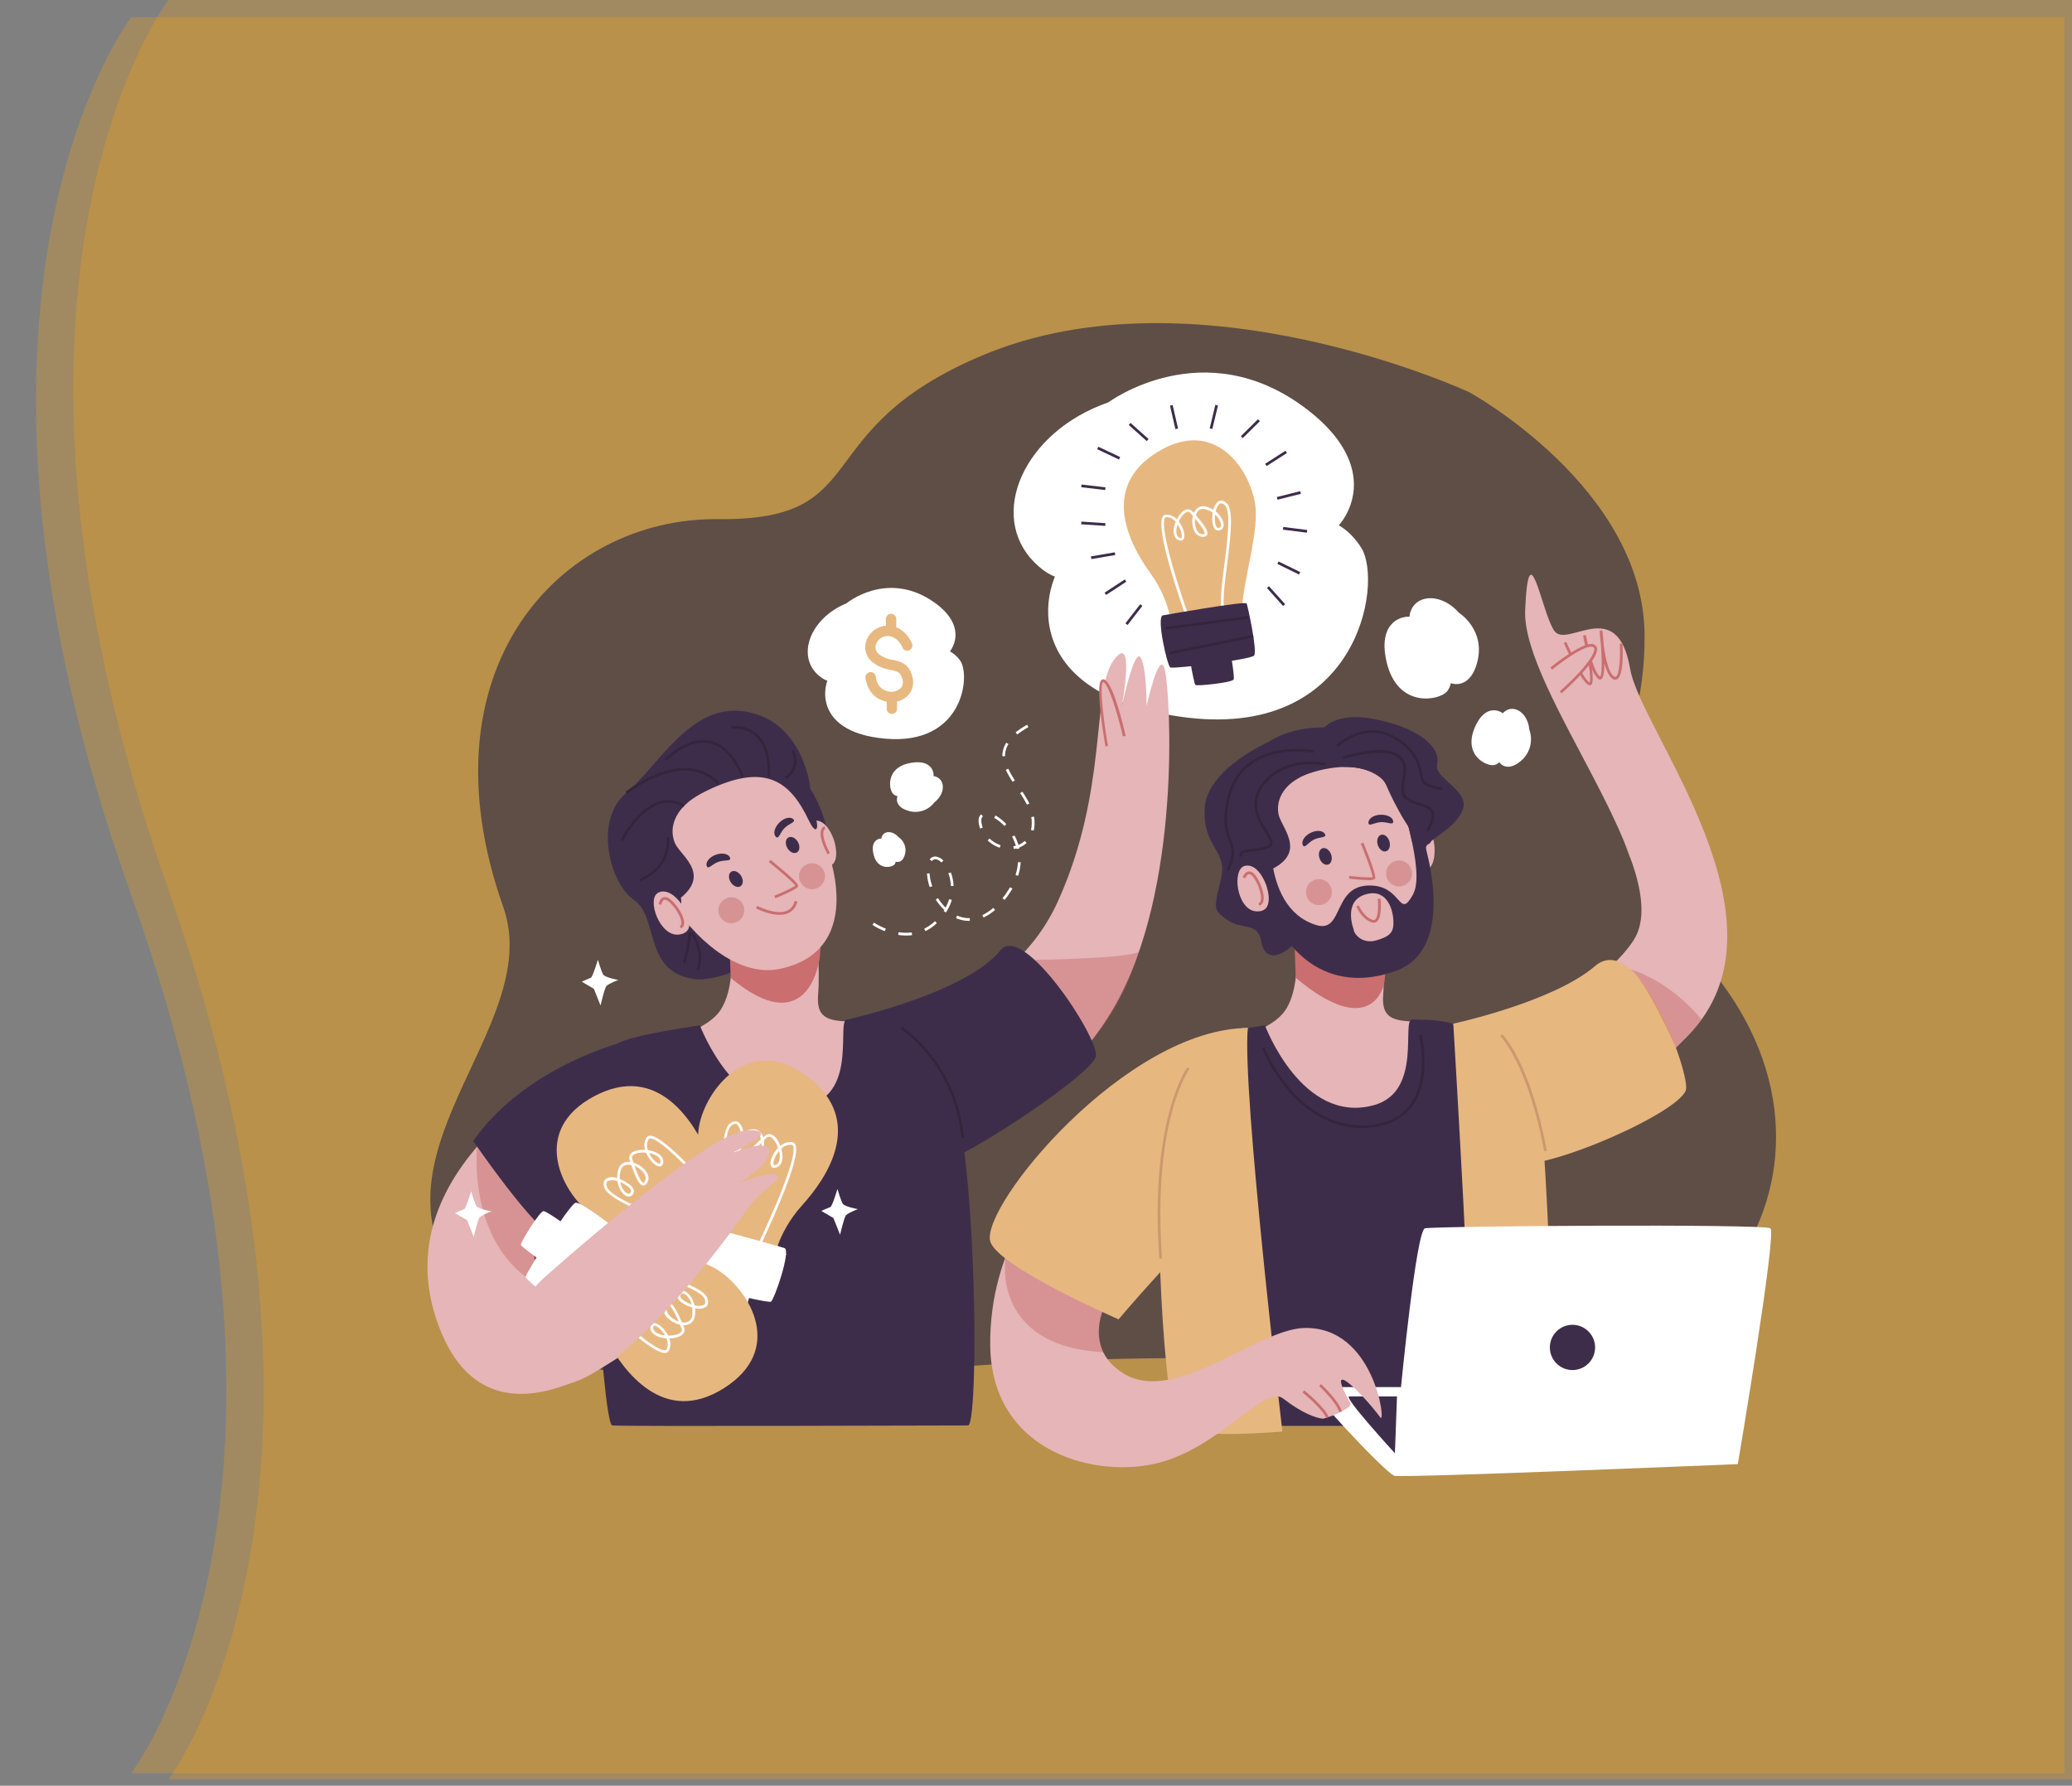 <svg id="Layer_1" data-name="Layer 1" xmlns="http://www.w3.org/2000/svg" viewBox="0 0 2044.29 1761.88"><rect x="0" y="0" width="2044.29" height="1761.88" fill="#808080" stroke="none"/><defs><style>.cls-1{fill:#fea809;opacity:0.26;}.cls-1,.cls-2,.cls-9{isolation:isolate;}.cls-2{fill:#010a43;opacity:0.49;}.cls-3{fill:#fff;}.cls-4{fill:#e7b780;}.cls-5{fill:#3e2d4a;}.cls-6{fill:#34253d;}.cls-7{fill:#e5b5b7;}.cls-8{fill:#ca6e70;}.cls-9{fill:#c05c5d;opacity:0.38;}.cls-10{fill:#e7b880;}.cls-11{fill:#cb986f;}</style></defs><title>login img02</title><path id="Tracé_112" data-name="Tracé 112" class="cls-1" d="M129.43,17H2036.9V1749.6H129.43s211.3-273.71,0-866.43S129.43,17,129.43,17Z"/><path id="Tracé_2" data-name="Tracé 2" class="cls-1" d="M166.18,0H2073.65V1755.82H166.18s211.3-277.39,0-878S166.18,0,166.18,0Z"/><g id="_3378288" data-name=" 3378288"><g id="OBJECTS"><path id="Tracé_3" data-name="Tracé 3" class="cls-2" d="M1449.64,387S1180.09,261.7,968.87,350.8c-175.26,74-104.48,163.05-260.33,161.42S413.6,660.4,496.49,894.77c43.13,121.92-153.54,251.83-31.32,386.65,151.72,167.36,467.32,10.42,960.09,75.39,272.1,35.82,431.34-219.92,248.94-416.25-134.41-144.68-50.1-178.14-51.62-314.83C1621,480.74,1449.64,387,1449.64,387Z"/><path id="Tracé_4" data-name="Tracé 4" class="cls-3" d="M1093.51,397s94.43-70.2,195.14,6.25,9.7,147.89,3.51,125.76,29-23.28,50.9,11.49-3.26,191.79-178.56,166.63S1031.7,556.91,1060.58,543s6.8,58.62-39.87,12S1009.94,426,1093.51,397Z"/><path id="Tracé_5" data-name="Tracé 5" class="cls-4" d="M1156.49,624.13s.24-28.59-21.43-58.49c-20-27.54-50.42-84,6.43-119.36s91.94,16.51,97,52c4.42,31.29-18.08,91.73-12.16,116Z"/><path id="Tracé_6" data-name="Tracé 6" class="cls-3" d="M1169.49,606.82l-.57-1.64c-13.39-38.47-27.83-86.26-21.59-95.51a4.11,4.11,0,0,1,3.29-1.87,13.79,13.79,0,0,1,10.48,4.63c2.3-4.55,5.57-8.46,9.06-9.59a5.86,5.86,0,0,1,6.4,1.88l1.26,1.42a12.08,12.08,0,0,1,2.28-3.53,9.32,9.32,0,0,1,10-2.68,25.73,25.73,0,0,1,7,3.08,13.62,13.62,0,0,1,5.06-8.34c1.77-1,4.64-1.55,8.23,1.91,7,6.75,3.62,34,.29,60.38-2.68,20.34-5.19,41.37-1.74,46l-2.11,1.6c-4.16-5.36-1.67-25.13,1.2-47.93,3.08-24.51,6.56-52.3.51-58.11-2.89-2.68-4.48-1.82-5-1.52a12.25,12.25,0,0,0-4.07,7.69c5.54,4.42,8.33,10.42,7.77,14.3a5,5,0,0,1-5.36,4.42c-1.39,0-3.91-.75-5.17-5.51a30.57,30.57,0,0,1-.19-12.09,23.33,23.33,0,0,0-7.13-3.27,6.79,6.79,0,0,0-7.28,1.74,11.58,11.58,0,0,0-2.23,4.05c8.26,9.57,12.78,16.08,11,19.53-.84,1.5-2.68,2.09-5.5,1.69a10.3,10.3,0,0,1-7.85-7.61,24.23,24.23,0,0,1-.64-13l-2.3-2.68a3.08,3.08,0,0,0-3.56-1.07c-2.68.89-5.87,4.72-8,9.24a29.71,29.71,0,0,1,3.85,6.81c1.66,4.18,2.68,9.38.19,11.44-.89.75-2.47,1.34-5.12-.19s-4.42-5.36-3.89-10.39a28.45,28.45,0,0,1,1.85-7.27,11.66,11.66,0,0,0-9.16-4.58,1.4,1.4,0,0,0-1.2.73c-4.26,6.27,3.91,41.09,21.88,93.1.33.88.51,1.47.59,1.68Zm-7.61-89.22a21.93,21.93,0,0,0-1.16,5c-.29,2.67,0,6.27,2.68,7.82,1,.53,1.75.72,2,.48.75-.67.83-4-.94-8.44a29.86,29.86,0,0,0-2.62-4.85Zm17.2-5.89a20.55,20.55,0,0,0,.93,9.43c.7,2,2.39,5.36,5.71,5.87,1.77.24,2.68,0,2.68-.33C1189.07,525.56,1187.76,522,1179.08,511.71Zm19.82-3.89a26.9,26.9,0,0,0,.32,9.51c.35,1.29,1.15,3.49,2.68,3.51a2.32,2.32,0,0,0,2.66-1.93,1.1,1.1,0,0,0,0-.18c.38-2.84-1.66-7.29-5.68-10.91Z"/><path id="Tracé_7" data-name="Tracé 7" class="cls-5" d="M1147.35,607.14s81.56-14.49,82.65-11.68,10.88,47.42,7.27,51.41-79.63,13.4-82.65,11.66S1140.58,608.29,1147.35,607.14Z"/><path id="Tracé_8" data-name="Tracé 8" class="cls-5" d="M1173.34,633.45s37.14-7.69,37.81-5.36,7.45,39.25,6,42.33-36.33,6.83-37.8,5.36S1170.32,634,1173.34,633.45Z"/><rect id="Rectangle_20" data-name="Rectangle 20" class="cls-5" x="1156.97" y="399.59" width="2.68" height="23.82" transform="translate(-62.85 270.9) rotate(-12.99)"/><rect id="Rectangle_21" data-name="Rectangle 21" class="cls-5" x="1185.69" y="410.04" width="23.81" height="2.68" transform="translate(518.39 1480.08) rotate(-76.52)"/><rect id="Rectangle_22" data-name="Rectangle 22" class="cls-5" x="1122.07" y="414.3" width="2.68" height="23.82" transform="translate(56.52 978.89) rotate(-48.16)"/><rect id="Rectangle_23" data-name="Rectangle 23" class="cls-5" x="1092.49" y="435.17" width="2.68" height="23.82" transform="translate(222.04 1244.78) rotate(-64.69)"/><rect id="Rectangle_24" data-name="Rectangle 24" class="cls-5" x="1077.42" y="468.87" width="2.68" height="23.81" transform="translate(475.06 1495.87) rotate(-83.28)"/><rect id="Rectangle_25" data-name="Rectangle 25" class="cls-5" x="1077.37" y="504.85" width="2.68" height="23.82" transform="translate(490.86 1558.43) rotate(-86.16)"/><rect id="Rectangle_26" data-name="Rectangle 26" class="cls-5" x="1076.39" y="546.87" width="23.92" height="2.69" transform="translate(-77.08 192.11) rotate(-9.74)"/><rect id="Rectangle_27" data-name="Rectangle 27" class="cls-5" x="1088.6" y="577.94" width="23.83" height="2.68" transform="translate(-137.52 697.45) rotate(-33.21)"/><rect id="Rectangle_28" data-name="Rectangle 28" class="cls-5" x="1106.83" y="605.06" width="23.82" height="2.68" transform="translate(-46.18 1118.51) rotate(-52.19)"/><rect id="Rectangle_29" data-name="Rectangle 29" class="cls-5" x="1221.78" y="421.72" width="23.81" height="2.68" transform="translate(58.97 989.62) rotate(-44.68)"/><rect id="Rectangle_30" data-name="Rectangle 30" class="cls-5" x="1247.06" y="450.94" width="23.84" height="2.68" transform="translate(-45.17 750.24) rotate(-32.63)"/><rect id="Rectangle_31" data-name="Rectangle 31" class="cls-5" x="1259.72" y="487.48" width="23.82" height="2.68" transform="translate(-80.83 324.98) rotate(-14.12)"/><rect id="Rectangle_32" data-name="Rectangle 32" class="cls-5" x="1276.47" y="510.88" width="2.68" height="23.81" transform="translate(599.38 1725.21) rotate(-82.82)"/><rect id="Rectangle_33" data-name="Rectangle 33" class="cls-5" x="1270.22" y="548.52" width="2.68" height="23.82" transform="translate(208.4 1455.21) rotate(-63.87)"/><rect id="Rectangle_34" data-name="Rectangle 34" class="cls-5" x="1257.64" y="576.28" width="2.68" height="23.81" transform="translate(-70.77 991.62) rotate(-41.92)"/><rect id="Rectangle_35" data-name="Rectangle 35" class="cls-6" x="1149.16" y="620.44" width="82.32" height="2.68" transform="matrix(0.99, -0.13, 0.13, 0.99, -68.4, 153.69)"/><rect id="Rectangle_36" data-name="Rectangle 36" class="cls-6" x="1152.94" y="634.69" width="84.34" height="2.68" transform="translate(-102 248.32) rotate(-11.38)"/><path id="Tracé_9" data-name="Tracé 9" class="cls-5" d="M799.52,778.28s-5.62-64.56-61.61-75.79-87.66,52.89-120,79.79S601.59,872,625.7,888.13s9,69.65,57.66,77.69S866.05,886.76,799.52,778.28Z"/><path id="Tracé_10" data-name="Tracé 10" class="cls-7" d="M709,852.25s30.19,112.77-1.16,148.29S575.5,1023.93,594.31,1158s22.34,248.39,22.34,248.39h309s48.68-294.71-3.59-360.75S803,1033.55,807.16,981.55s-12.54-143.93-12.54-143.93Z"/><path id="Tracé_11" data-name="Tracé 11" class="cls-8" d="M807.62,950.15s-11.71,77.43-86.7,14.65c0,0-1.82-48.86-1.82-52.46s89.7,4.48,90.18,6.7S810,946.15,807.62,950.15Z"/><path id="Tracé_12" data-name="Tracé 12" class="cls-5" d="M690.51,1011.63s36.6,98.3,107.49,78.8c49.11-13.4,26.31-85.87,38.18-84.61s50.9-4.42,89.45,32.44,41.53,368.17,29.47,368.17-340.75,1.12-351,0-28.61-317.26-14.28-345.82S584.26,1028,690.51,1011.63Z"/><path id="Tracé_13" data-name="Tracé 13" class="cls-7" d="M822.92,829.24s-6.52-21.75-20-19.5-10.21,42.86,9,45.27S823.82,831.86,822.92,829.24Z"/><path id="Tracé_14" data-name="Tracé 14" class="cls-7" d="M655.07,799.55S736.72,732,775,767.62s94,168.33-6.35,188.48C694.37,971,607.41,830.42,655.07,799.55Z"/><path id="Tracé_15" data-name="Tracé 15" class="cls-8" d="M782.25,878.4a180.65,180.65,0,0,1-17.31,7.85l-1-2.46c8.81-3.59,18.75-8.28,20.71-10-1.72-2.68-14.34-13.77-26.15-23.34l1.68-2.06c28.11,22.69,27.47,25.07,27.25,26S785.17,876.79,782.25,878.4Z"/><path id="Tracé_16" data-name="Tracé 16" class="cls-5" d="M660.48,843.09s-14.23-37.67,35.2-62.13c58.52-29,83.49-11.17,102.35,28.62,12.62,26.6,14.76-13.4-24-50-45-42.51-116-19.85-137.94,10.43-27.3,37.51-16.69,106.33,18.94,123.51S659.54,859.54,660.48,843.09Z"/><path id="Tracé_17" data-name="Tracé 17" class="cls-7" d="M674.06,894.37s-11.84-19.4-24.3-13.77,1.1,44.15,20.26,41.47S675.62,896.67,674.06,894.37Z"/><ellipse id="Ellipse_1" data-name="Ellipse 1" class="cls-5" cx="726.04" cy="867.25" rx="6" ry="8.49" transform="translate(-352.69 527.24) rotate(-32.57)"/><ellipse id="Ellipse_2" data-name="Ellipse 2" class="cls-5" cx="782.01" cy="833.71" rx="6" ry="8.49" transform="translate(-310.28 496.79) rotate(-29.69)"/><path id="Tracé_18" data-name="Tracé 18" class="cls-8" d="M671.83,916l-1.15-2.41a2.68,2.68,0,0,0,1.56-2.54c.53-5.82-7.18-17.68-13.1-21.94-1.69-1.24-3-1.61-4-1.18-1.66.72-2.41,3.67-2.54,4.66l-2.68-.35c0-.56.83-5.36,4.18-6.78a6.74,6.74,0,0,1,6.67,1.45c6,4.39,14.84,17.06,14.2,24.38A5.37,5.37,0,0,1,671.83,916Z"/><circle id="Ellipse_3" data-name="Ellipse 3" class="cls-9" cx="721.54" cy="898.12" r="12.81"/><circle id="Ellipse_4" data-name="Ellipse 4" class="cls-9" cx="801.16" cy="864.58" r="12.81"/><path id="Tracé_19" data-name="Tracé 19" class="cls-5" d="M720.28,846.25c1.39,3.89-5.15,1.85-11.5,4.1s-10.1,8-11.49,4.13,2.68-8.87,9-11.15S718.91,842.42,720.28,846.25Z"/><path id="Tracé_20" data-name="Tracé 20" class="cls-5" d="M782.73,808.32c2.92,2.92-3.85,3.88-8.63,8.65s-5.7,11.55-8.62,8.65-1.42-9.13,3.34-13.93S779.81,805.42,782.73,808.32Z"/><path id="Tracé_21" data-name="Tracé 21" class="cls-5" d="M679.34,791.17s-22.69,16.66-13.66,40.19c4.71,12.24,35.71,30,6.11,54.41C671.79,885.66,619.06,826.16,679.34,791.17Z"/><path id="Tracé_22" data-name="Tracé 22" class="cls-7" d="M746.51,895s32.73,17.36,38.82-5.76"/><path id="Tracé_23" data-name="Tracé 23" class="cls-8" d="M769,902.62c-10.88,0-22.5-6.11-23.15-6.43l1.26-2.36c.19,0,18.3,9.57,29.34,4.72A13.38,13.38,0,0,0,784,888.9l2.68.7A16.06,16.06,0,0,1,777.61,901a21.1,21.1,0,0,1-8.6,1.6Z"/><path id="Tracé_24" data-name="Tracé 24" class="cls-7" d="M869.61,1005.85s124.21-6.43,174.14-116.54,33-207.66,54.93-237.7,8.17,45,8.17,45,12.24-56.82,18.32-48.22,6.11,48.22,6.11,48.22,12.86-58.94,18.14-35.2,17.07,217-50.74,333.22-180,127.21-180,127.21S870.42,1036.28,869.61,1005.85Z"/><path id="Tracé_25" data-name="Tracé 25" class="cls-7" d="M601.78,1034.7s-226.81,101.08-171.3,267c48.81,145.9,187.29,30.8,198.25,25.08s-32.15-117.51-32.15-117.51-60.06,48.92-68.93,33.65S592,1182,592,1182,590.1,1062.4,601.78,1034.7Z"/><path id="Tracé_26" data-name="Tracé 26" class="cls-7" d="M1109.37,726.33s-12.11-52.78-20.53-54.7,3.14,64.54,3.14,64.54"/><path id="Tracé_27" data-name="Tracé 27" class="cls-8" d="M1090.66,736.38c-1.71-9.91-10-59.66-4.07-65.34a2.7,2.7,0,0,1,2.55-.7c8.79,2,19.47,46.75,21.43,55.7l-2.68.59c-5-21.57-14.28-52.49-19.5-53.58-3.19,1.47-1,29.73,4.77,63Z"/><path id="Tracé_28" data-name="Tracé 28" class="cls-7" d="M703.64,1134.82s28.88,18.56,29.47,37.13"/><path id="Tracé_29" data-name="Tracé 29" class="cls-8" d="M731.88,1172c-.67-17.65-28.67-35.87-29-36.06l1.44-2.24c1.21.77,29.47,19.15,30.2,38.2Z"/><path id="Tracé_30" data-name="Tracé 30" class="cls-8" d="M816.43,842.85c-6.11-11.68-8-20-6-24.62a5,5,0,0,1,3.2-3l.59,2.68-.29-1.31.32,1.31a2.65,2.65,0,0,0-1.44,1.6c-.94,2.23-1.4,8,5.94,22.13Z"/><path id="Tracé_31" data-name="Tracé 31" class="cls-9" d="M470.77,1131.34s-9.48,85.22,48,128.59l28-41Z"/><path id="Tracé_32" data-name="Tracé 32" class="cls-5" d="M466.86,1125.84s63.37,92.14,79.89,92.92,59.75-33.25,73.89-46.46,7-146.25,0-145.53S516.85,1053.59,466.86,1125.84Z"/><path id="Tracé_33" data-name="Tracé 33" class="cls-4" d="M740.59,1189.21s-26.23-14.87-42-50.45c-14.57-32.77-50-90.34-112.33-57.15s-33.49,92.65-3.72,116c26.22,20.52,93.28,31.93,112.28,50.1Z"/><path id="Tracé_34" data-name="Tracé 34" class="cls-3" d="M730,1171.79s-56.26,66.76-54.28,69.25,37.51,34.83,43.08,33.76,54.2-65.61,54.28-69.25S734.56,1166.35,730,1171.79Z"/><path id="Tracé_35" data-name="Tracé 35" class="cls-3" d="M740.13,1209.46s-26.66,29.84-24.84,31.67,31.89,27.54,35.56,27.81,25.42-29.47,24.83-31.67S742.27,1207,740.13,1209.46Z"/><path id="Tracé_36" data-name="Tracé 36" class="cls-3" d="M696.22,1224.89l-2.46,1c-2.39-5.66-23-14.34-42.87-22.75C625.09,1192.28,598.41,1181,596,1171c-1.26-5.06.67-7.39,2.67-8.44a14.27,14.27,0,0,1,10.29-.19,27.91,27.91,0,0,1,.91-8,9.92,9.92,0,0,1,7.53-7.72,13.51,13.51,0,0,1,4.53-.16c-.24-.67-.46-1.34-.67-2a6,6,0,0,1,1.66-6.72c2.87-2.68,8.17-3.53,13.56-3.19a14.64,14.64,0,0,1,1.26-12,4.3,4.3,0,0,1,3.43-2c12.29-.88,52.67,43.51,75.65,70.06l1.24,1.39-2,1.8-1.24-1.42c-38-43.89-65.45-69.66-73.46-69.18a1.58,1.58,0,0,0-1.34.75,12.46,12.46,0,0,0-.67,10.91A29.41,29.41,0,0,1,647,1137c4.77,2.11,7.39,5.36,7.39,9,0,3.16-1.34,4.31-2.46,4.69-3.14,1.1-7.37-2.49-10.29-6.22a30.32,30.32,0,0,1-4.18-7.12c-5.36-.51-10.43.29-12.72,2.4a3.35,3.35,0,0,0-.94,3.91c.4,1.21.8,2.39,1.2,3.51a24.93,24.93,0,0,1,11.47,7.43c3.19,3.75,4.18,7.68,2.68,11.09-1.12,2.68-2.68,4.12-4.37,4.07-4-.14-7.6-7.77-12-20.34a11.9,11.9,0,0,0-4.9,0,7.26,7.26,0,0,0-5.52,5.77,24.71,24.71,0,0,0-.78,8.3,32.27,32.27,0,0,1,11,6.54c3.64,3.61,3,6.29,2.27,7.58a5.08,5.08,0,0,1-6.73,2.54l0,0c-3.81-1.53-7.83-7.24-8.93-14.63a13.08,13.08,0,0,0-9.24-.35c-.61.32-2.33,1.29-1.28,5.36,2.12,8.63,29.33,20.12,53.34,30.28C674.17,1210.13,693.43,1218.25,696.22,1224.89ZM612,1166.38c1.18,5.68,4.18,10,7,11.12a2.52,2.52,0,0,0,3.37-1.16l.09-.21c.8-1.42-.81-3.35-1.83-4.37a28.12,28.12,0,0,0-8.65-5.38Zm14-16.08c3.94,11,6.91,16.61,8.84,16.67.4,0,1.07-.62,1.82-2.41,1.34-3.27-.91-6.64-2.36-8.36a21.67,21.67,0,0,0-8.3-5.84Zm14.46-12.61a27.46,27.46,0,0,0,3.17,5c3.32,4.21,6.29,5.66,7.28,5.36.43-.13.67-1,.67-2.17,0-3.27-3.16-5.36-5.81-6.54a25.88,25.88,0,0,0-5.31-1.63Z"/><path id="Tracé_37" data-name="Tracé 37" class="cls-4" d="M762.31,1248.15s3-30,29.07-58.94c24.12-26.61,62.29-82.36,6.7-125.92s-98.27,6.94-107.48,43.61c-8,32.29,8.62,98.19-.3,122.92Z"/><path id="Tracé_38" data-name="Tracé 38" class="cls-3" d="M773.94,1231.4s-83.86-24.38-85.33-21.56-16.74,48.49-13.39,53.07,81.95,23,85.32,21.43S780.77,1233.36,773.94,1231.4Z"/><path id="Tracé_39" data-name="Tracé 39" class="cls-3" d="M743.61,1255.94s-38.07-12.27-39-9.86-12.22,40.19-11,43.7,37.29,11.28,39,9.86S746.72,1256.93,743.61,1255.94Z"/><path id="Tracé_40" data-name="Tracé 40" class="cls-3" d="M711.7,1222.05l-2-1.82c4.21-4.45,3.8-26.8,3.4-48.44-.51-28-1-57,7.07-63.23,4.13-3.19,7-2.38,8.77-1.07a14.37,14.37,0,0,1,4.34,9.35,28.08,28.08,0,0,1,7.79-2.47,9.81,9.81,0,0,1,10.07,3.75,13,13,0,0,1,2,4.08l1.58-1.45a6.06,6.06,0,0,1,6.83-1.2c3.53,1.58,6.54,6,8.41,11.11a14.57,14.57,0,0,1,11.55-3.72,4.29,4.29,0,0,1,3.16,2.31c5.79,10.9-18.43,65.82-33.38,97.6l-.77,1.68-2.44-1.1.8-1.74c24.7-52.51,37.22-88.09,33.43-95.19a1.62,1.62,0,0,0-1.23-.94,12.6,12.6,0,0,0-10.23,3.85,29.66,29.66,0,0,1,1.15,7.83c0,5.22-1.85,8.92-5.36,10.39-2.88,1.29-4.47.54-5.36-.34-2.27-2.41-.69-7.75,1.5-11.93a31.66,31.66,0,0,1,4.83-6.72c-1.66-5-4.48-9.38-7.37-10.72a3.34,3.34,0,0,0-3.94.73l-2.68,2.51a25,25,0,0,1-2.11,13.4c-2.15,4.42-5.36,6.94-9,7-3,0-4.82-.7-5.49-2.36-1.48-3.67,4-10.11,13.74-19.18a11.5,11.5,0,0,0-1.9-4.53,7.2,7.2,0,0,0-7.5-2.68,24.13,24.13,0,0,0-7.91,2.68,32.25,32.25,0,0,1-1.52,12.64c-1.85,4.8-4.56,5.36-6,5.17a5.12,5.12,0,0,1-5.06-5.17v0c0-4.1,3.46-10.08,9.75-14.07a12.89,12.89,0,0,0-3.43-8.6c-.5-.43-2.11-1.6-5.51,1-7,5.36-6.49,35-6,61.06C716.26,1196.06,716.63,1216.8,711.7,1222.05ZM731,1121.34c-4.69,3.35-7.39,7.85-7.29,10.91,0,1.61.92,2.44,2.68,2.68s2.68-2.08,3.25-3.43a27.31,27.31,0,0,0,1.36-10.15Zm20.34,6.25c-8.47,8-12.38,13.07-11.66,14.86,0,.38,1,.73,2.92.67a8.56,8.56,0,0,0,6.7-5.54,21.8,21.8,0,0,0,2-10Zm17.38,8a29.77,29.77,0,0,0-3.32,4.93c-2.49,4.75-2.68,8-1.9,8.84.29.33,1.12.22,2.22-.26,3-1.34,3.64-5.07,3.64-8a26.46,26.46,0,0,0-.64-5.39Z"/><path id="Tracé_41" data-name="Tracé 41" class="cls-4" d="M552.4,1273.76s27.25,12.91,45.55,47.2c17,31.64,56.58,86.43,116.25,48.74s26.57-94.85-4.85-115.9c-27.65-18.54-95.35-25-115.63-41.71Z"/><path id="Tracé_42" data-name="Tracé 42" class="cls-3" d="M564.27,1290.29s51.2-70.73,49-73.06-40-32.15-45.54-30.48-49.25,69.41-49.06,73.06S560.09,1296.07,564.27,1290.29Z"/><path id="Tracé_43" data-name="Tracé 43" class="cls-3" d="M551.36,1253.48s24.38-31.73,22.45-33.41S540,1195,536.3,1194.94s-23.17,31.31-22.42,33.43S549.4,1256.07,551.36,1253.48Z"/><path id="Tracé_44" data-name="Tracé 44" class="cls-3" d="M594,1234.86l2.38-1.21c2.68,5.36,24.12,12.6,44.48,19.51,26.52,9,54,18.24,57.11,28,1.63,5,0,7.42-1.93,8.6a14.25,14.25,0,0,1-10.26,1,28.15,28.15,0,0,1-.32,8,9.73,9.73,0,0,1-6.92,8.22,13.69,13.69,0,0,1-4.5.54l.8,2a6,6,0,0,1-1.15,6.83c-2.68,2.68-8,4.12-13.39,4.18a14.68,14.68,0,0,1-.35,12.13,4.3,4.3,0,0,1-3.27,2.2c-12.19,1.79-55.75-39.52-80.64-64.3l-1.31-1.31,1.87-1.93,1.34,1.34c41.13,41,70.41,64.7,78.37,63.55a1.59,1.59,0,0,0,1.28-.83,12.55,12.55,0,0,0-.16-10.93,29.87,29.87,0,0,1-7.77-1.56c-4.9-1.76-7.77-4.77-8-8.43-.24-3.17,1-4.37,2.12-4.85,3-1.32,7.53,2,10.71,5.35a30.25,30.25,0,0,1,4.69,6.81c5.36,0,10.37-1,12.52-3.35a3.33,3.33,0,0,0,.64-4c-.48-1.18-1-2.31-1.45-3.41a25.09,25.09,0,0,1-11.92-6.43,10.71,10.71,0,0,1-3.59-10.87c.91-2.84,2.3-4.32,4.07-4.4,3.94-.16,8,7.18,13.4,19.43a12.07,12.07,0,0,0,4.93-.27,7.27,7.27,0,0,0,5.06-6.16,25,25,0,0,0,0-8.36,31.91,31.91,0,0,1-11.39-5.71c-3.91-3.32-3.46-6-2.84-7.36a5.11,5.11,0,0,1,6.57-3h0c3.91,1.26,8.33,6.64,10,13.93a13.08,13.08,0,0,0,9.24-.32c.59-.35,2.22-1.48.88-5.55-2.68-8.46-30.73-17.92-55.43-26.25C617.11,1248,597.31,1241.29,594,1234.86ZM682.42,1287c-1.58-5.58-4.9-9.63-7.82-10.56a2.49,2.49,0,0,0-3.24,1.38,1.55,1.55,0,0,0-.08.23c-.7,1.47,1,3.26,2.14,4.2a27.58,27.58,0,0,0,8.92,4.74Zm-12.75,17c-4.74-10.72-8-16.07-10-16.07-.4,0-1,.69-1.63,2.54-1.1,3.37,1.39,6.57,3,8a22.09,22.09,0,0,0,8.63,5.49Zm-13.4,13.61a31,31,0,0,0-3.53-4.77c-3.61-4-6.72-5.2-7.66-4.77-.4.16-.61,1-.51,2.2.24,3.27,3.53,5.12,6.27,6.11a25.16,25.16,0,0,0,5.28,1.23Z"/><path id="Tracé_45" data-name="Tracé 45" class="cls-7" d="M536.52,1261S698.1,1116,737.85,1115.1s-24.24,26.31-24.24,26.31,40.67-19.16,45.19-7.13-29.47,33.14-29.47,33.14,37.83-16.07,38.56-5.22c.21,3.21-17.31,11.68-32,32.73-35.15,50.59-118.12,155.61-174.62,170.34C481.46,1386.28,500.32,1292.51,536.52,1261Z"/><path id="Tracé_46" data-name="Tracé 46" class="cls-6" d="M759.85,766.66h-2.68c.75-19.19-3.35-32.88-12.22-40.7a30.48,30.48,0,0,0-23.17-6.8l-.46-2.68a32.72,32.72,0,0,1,25.4,7.42C756.2,732.2,760.66,746.62,759.85,766.66Z"/><path id="Tracé_47" data-name="Tracé 47" class="cls-6" d="M731.61,767.11c-8.22-20-19.05-31.43-32.15-33.86-21.22-4-41.63,17.28-41.82,17.49l-2-1.84c.86-.91,21.6-22.48,44.26-18.27,14,2.68,25.48,14.55,34.11,35.47Z"/><path id="Tracé_48" data-name="Tracé 48" class="cls-6" d="M618.79,783.29l-1.69-2.06c.57-.48,57.79-46.08,92.62-9.06l-2,1.85C674.63,738.77,619.33,782.86,618.79,783.29Z"/><path id="Tracé_49" data-name="Tracé 49" class="cls-6" d="M631.6,869.61l-1-2.49c31.45-13,27.14-40,26.79-41.12l2.68-.46C660.21,825.84,665.12,855.82,631.6,869.61Z"/><path id="Tracé_50" data-name="Tracé 50" class="cls-6" d="M614.56,830l-2.38-1.18c.64-1.28,15.94-31.61,38.5-38.2a30,30,0,0,1,24.75,3.56l-1.36,2.3a27.52,27.52,0,0,0-22.64-3.29C630,799.55,614.72,829.69,614.56,830Z"/><path id="Tracé_51" data-name="Tracé 51" class="cls-6" d="M775.6,768.8l-1.28-2.36c.59-.32,14.47-8.28,6.46-25.8l2.43-1.12C792.27,759.37,775.76,768.69,775.6,768.8Z"/><path id="Tracé_52" data-name="Tracé 52" class="cls-6" d="M689.52,957.62l-2.46-1c4.07-10,1.6-21.59-2.06-29.12a17.18,17.18,0,0,0-3.46-5.17,2.62,2.62,0,0,0,0,.56c0,9.86-5.36,27.12-5.49,27.84l-2.55-.8c0-.16,5.36-17.55,5.36-27,0-1.82.51-3,1.53-3.4s2.11,0,3.32,1.15C687.78,924.78,695.82,942.27,689.52,957.62Z"/><path id="Tracé_53" data-name="Tracé 53" class="cls-9" d="M1020.82,947.09s90.16-1.12,103-8c0,0-14.2,50.9-46.91,87.79C1076.92,1026.77,1020.39,970.19,1020.82,947.09Z"/><path id="Tracé_54" data-name="Tracé 54" class="cls-5" d="M836.18,1005.85s116.56-25.62,151.12-68.43c22.07-27.33,97.36,86.7,93.9,104.94S936.66,1153.47,920.59,1149,836.18,1024.23,836.18,1005.85Z"/><path id="Tracé_55" data-name="Tracé 55" class="cls-6" d="M948.46,1122.9c-7.21-74.11-59.29-107.17-59.83-107.46l1.42-2.28c.54.32,53.75,34.05,61.09,109.49Z"/><path id="Tracé_56" data-name="Tracé 56" class="cls-3" d="M1439.38,604.57s27.11,16.88,17.81,49.91-36.38,17.15-31.4,13.4,8.77,5,2.15,14-48.76,18.25-59.83-28.53,24.73-48.46,31.14-42.57-14.15,7.55-7-8.87S1423.62,586.35,1439.38,604.57Z"/><path id="Tracé_57" data-name="Tracé 57" class="cls-3" d="M1508.82,719.75a28,28,0,0,1-9.24,31.82c-16.83,13.4-24.76-4.63-20.85-4.71s2.68,5.76-4,7.88-31.4-8.6-19.88-36.39,30.3-15.51,31.37-10.18-9.94-1.34-.29-7.07S1507.57,704.77,1508.82,719.75Z"/><path id="Tracé_58" data-name="Tracé 58" class="cls-3" d="M922,791.52a23.53,23.53,0,0,1-26.79,8.17c-17.17-5.71-8-19.59-6.3-16.88s-2.84,4.5-7.39.8-8.42-26.12,16.47-30.78,24.89,14.2,21.63,17.41-3.62-7.61,4.85-3.45S932,783.83,922,791.52Z"/><path id="Tracé_59" data-name="Tracé 59" class="cls-3" d="M886.57,826.05a15.46,15.46,0,0,1,6.16,17.31c-3.21,11.44-12.59,5.94-10.87,4.63s3,1.74.75,4.85-16.91,6.32-20.74-9.88,8.57-16.8,10.72-14.76-4.88,2.68-2.41-3.08S881.16,819.72,886.57,826.05Z"/><path id="Tracé_60" data-name="Tracé 60" class="cls-3" d="M1013.4,715.08l1.31,2.33a84.33,84.33,0,0,0-11,7.29l-1.66-2.09a85.3,85.3,0,0,1,11.3-7.52Zm-20.66,17.66,2.28,1.42a21.54,21.54,0,0,0-3.37,10.29v1.66H989v-1.88a24.11,24.11,0,0,1,3.89-11.49Zm2.07,25.72a89.06,89.06,0,0,0,6.51,11.49l-2.25,1.44a91.54,91.54,0,0,1-6.7-11.81Zm13.9,22.63a115.34,115.34,0,0,1,6.91,11.69l-2.4,1.17a124.22,124.22,0,0,0-6.73-11.39Zm11.47,24.63a32.37,32.37,0,0,1,.51,4.6v3.57a34.84,34.84,0,0,1-.83,5.65l-2.68-.62a29.25,29.25,0,0,0,.75-5.19v-3.3a29.05,29.05,0,0,0-.46-4.26ZM968,803.44l1.74,2a5.08,5.08,0,0,0-1.53,3.69,15.48,15.48,0,0,0,.35,3.78,29.64,29.64,0,0,0,1,3.72l-2.54.89a28.78,28.78,0,0,1-1.1-4.07,16.86,16.86,0,0,1-.41-4.48,7.71,7.71,0,0,1,2.57-5.57Zm14.15,1.15a44.46,44.46,0,0,1,10.71,8.55L991,815a41.63,41.63,0,0,0-10.13-8Zm18.75,19.69a51.05,51.05,0,0,1,3.91,9.35,20.28,20.28,0,0,0,6.24-3.91l1.83,2a23.46,23.46,0,0,1-7.35,4.53,3.78,3.78,0,0,0,.22.88l-2.68.59-.16-.64a22.38,22.38,0,0,1-2.68.56l-.43-2.68a19,19,0,0,0,2.47-.5,48.75,48.75,0,0,0-3.73-8.92Zm-24.57,3.05a28.2,28.2,0,0,0,10.88,6.54l-.83,2.54a31.2,31.2,0,0,1-11.92-7.15Zm-53.2,17.76a12.47,12.47,0,0,1,7.63,4L928.92,851c-3.72-3.59-7.39-4.31-9.51-1.39L917.24,848a6.66,6.66,0,0,1,5.93-2.91Zm82.57,5.66h1.33a54.55,54.55,0,0,1-2.54,13.39l-2.55-.83a51.69,51.69,0,0,0,2.41-12.67Zm-67.57,10.07a41.18,41.18,0,0,1,2.68,13.39h-2.68a38.81,38.81,0,0,0-2.49-12.64Zm-21,.86a47.77,47.77,0,0,0,2.68,12.72l-2.52.86a49.07,49.07,0,0,1-2.68-13.4Zm79.41,13.71,2.33,1.34c-1.12,2-2.38,3.89-3.69,5.81s-2.68,3.68-4,5.36l-2.09-1.66a61,61,0,0,0,3.94-5.36c1.26-2,2.49-3.64,3.56-5.54Zm-71.13,10.72a52.3,52.3,0,0,0,7.56,9.35,44,44,0,0,0,3.45-8.31l2.68.75a46.49,46.49,0,0,1-5.84,12.43l-2.25-1.44c.25-.35.46-.7.68-1a54.92,54.92,0,0,1-8.42-10.32Zm54.6,9.62,1.77,2a49.48,49.48,0,0,1-11.44,7.59l-1.12-2.44a46,46,0,0,0,10.79-7.16Zm-35.63,7.61a28.63,28.63,0,0,0,12.43,2.55v2.68a31.7,31.7,0,0,1-13.58-2.68Zm-21.89,5.52,1.82,2a46.13,46.13,0,0,1-11.27,7.85l-1.18-2.41a43.46,43.46,0,0,0,10.63-7.39Zm-60.22,1.45A64.21,64.21,0,0,0,874,916.25l-1,2.49a63.14,63.14,0,0,1-12.19-6.24ZM899.57,920l.34,2.68a49.41,49.41,0,0,1-13.74-.24l.43-2.68a46.89,46.89,0,0,0,13,.24Z"/><path id="Tracé_62" data-name="Tracé 62" class="cls-3" d="M589.88,946.91s-5.09,17.2-7,17.84S574,968.6,574,968.6l11.92,7,6.59,16.52s4-17.57,5.84-19.29c3-2.84,11.76-5.94,11.76-5.94s-13-2.41-14.87-5.18S589.88,946.91,589.88,946.91Z"/><path id="Tracé_63" data-name="Tracé 63" class="cls-3" d="M835.1,595.32s39.44-32.9,85.2-2,7.85,64.3,4.61,54.73,12.05-10.85,22.45,3.78,3.26,83.67-73.76,77-61.62-62.21-49.29-69,4.39,25.37-17.1,6.19S799.36,610,835.1,595.32Z"/><path id="Tracé_64" data-name="Tracé 64" class="cls-10" d="M879.87,692.68a26.48,26.48,0,0,1-8.6-1.34C855.2,686,854,669.13,853.91,668.4a5.1,5.1,0,0,1,10.18-.59h0c0,.43.86,10.72,10.32,13.83A13.81,13.81,0,0,0,888,679.58a8.81,8.81,0,0,0,2.47-9c-1.69-7.48-4.91-8-11.95-9.68a36.87,36.87,0,0,1-17.6-7.55A18.75,18.75,0,0,1,855,631.51a22.43,22.43,0,0,1,21.43-14.17c16.83.67,23.15,17.09,23.42,17.79a5.09,5.09,0,0,1-9.53,3.59c-.19-.48-4.32-10.72-14.31-11.17a12.29,12.29,0,0,0-11.55,7.69,8.64,8.64,0,0,0,3,10.39,27.24,27.24,0,0,0,13.1,5.36c7.42,1.58,16.66,3.53,19.77,17.41a18.93,18.93,0,0,1-5.54,18.76,22.26,22.26,0,0,1-14.92,5.52Z"/><path id="Tracé_65" data-name="Tracé 65" class="cls-10" d="M880,704.37a5.09,5.09,0,0,1-5.14-5h0V687.65a5.11,5.11,0,0,1,10.2,0v11.71A5.09,5.09,0,0,1,880,704.37Z"/><path id="Tracé_66" data-name="Tracé 66" class="cls-10" d="M879.44,627.5a5.07,5.07,0,0,1-5.35-4.76v-12a5.09,5.09,0,0,1,10.18,0h0v11.68a5.1,5.1,0,0,1-4.83,5.07Z"/><path id="Tracé_67" data-name="Tracé 67" class="cls-5" d="M1251.84,731.93s-61.62,26.79-63.31,66.1,23.15,40.48,16.08,69.36-8,30.36,6.27,40.32,30.3,1.77,33.46,21.06,19,17.49,34.7,0S1212.45,806.07,1251.84,731.93Z"/><path id="Tracé_68" data-name="Tracé 68" class="cls-7" d="M1266.44,852.25s30.2,112.77-1.2,148.24S1133,1023.87,1151.78,1158s22.37,248.43,22.37,248.43h309s48.68-294.7-3.59-360.74-119.06-12.13-114.88-64.14-12.54-143.92-12.54-143.92Z"/><path id="Tracé_69" data-name="Tracé 69" class="cls-8" d="M1365.19,971.77s-11.78,55.8-86.77-7c0,0-1.8-48.87-1.8-52.46s90.16,6.7,90.61,8.95S1367.61,967.8,1365.19,971.77Z"/><path id="Tracé_70" data-name="Tracé 70" class="cls-5" d="M1248,1011.63s36.6,98.3,107.48,78.8c49.11-13.4,26.31-85.87,38.19-84.61s50.9-4.42,89.45,32.44,41.53,368.17,29.47,368.17-340.78,1.12-351,0-28.62-317.26-14.28-345.82S1141.76,1028,1248,1011.63Z"/><path id="Tracé_71" data-name="Tracé 71" class="cls-7" d="M1415.27,835s-1.61-22.64-15.27-23.39-19.29,39.76-1,46.16S1415.51,837.73,1415.27,835Z"/><path id="Tracé_72" data-name="Tracé 72" class="cls-7" d="M1257.76,769.63s94.39-48.23,124-5.36,33,204.52-42.46,198.26S1204.55,789.32,1257.76,769.63Z"/><path id="Tracé_73" data-name="Tracé 73" class="cls-5" d="M1254.79,800.2s-14.17,94.68,43.83,112.52c28.13,8.6,15.11-41.79,55.83-38.93,28.85,2,26,33.41,39.54,9s-16.71-97.95-6.37-91.52,60.39,141-10.32,166.64c-66.71,24.11-114.07-17.41-131-80.8S1240.21,785.49,1254.79,800.2Z"/><path id="Tracé_74" data-name="Tracé 74" class="cls-8" d="M1349.92,868.35a182,182,0,0,1-18.94-1.44l.3-2.68c9.46,1.1,20.49,1.85,23,1.23-.16-3.27-5.92-19-11.65-33.06l2.47-1c13.69,33.47,12,35.26,11.33,35.93A11.79,11.79,0,0,1,1349.92,868.35Z"/><path id="Tracé_75" data-name="Tracé 75" class="cls-5" d="M1253.61,813.19s-5.71-39.86,47.85-53c63.39-15.54,81,23.42,90.8,66.33,6.56,28.72,20.23-26.06-9.63-70.16-34.82-51.31-108.9-44.56-136.93-19.8-34.82,30.81-39.38,100.17-8.33,124.69S1249.16,829,1253.61,813.19Z"/><path id="Tracé_76" data-name="Tracé 76" class="cls-7" d="M1249.16,873s-7.34-21.43-20.71-18.75-8.52,43.35,10.72,44.9S1250.21,875.56,1249.16,873Z"/><ellipse id="Ellipse_5" data-name="Ellipse 5" class="cls-5" cx="1307.58" cy="845.08" rx="6.01" ry="8.5" transform="translate(-210.46 499.42) rotate(-20.05)"/><ellipse id="Ellipse_6" data-name="Ellipse 6" class="cls-5" cx="1365.06" cy="831.81" rx="6" ry="8.49" transform="translate(-184.58 439.51) rotate(-17.15)"/><path id="Tracé_77" data-name="Tracé 77" class="cls-8" d="M1242.3,893.59l-.58-2.68a2.68,2.68,0,0,0,2.06-2.14c1.79-5.58-3.16-18.76-8-24.27-1.37-1.56-2.68-2.23-3.69-2-1.79.35-3.16,3.08-3.51,4l-2.52-.91c.19-.51,2-5,5.55-5.71a6.73,6.73,0,0,1,6.19,2.87c5,5.6,10.71,19.88,8.57,26.79A5.51,5.51,0,0,1,1242.3,893.59Z"/><circle id="Ellipse_7" data-name="Ellipse 7" class="cls-9" cx="1301.27" cy="880.2" r="12.81"/><circle id="Ellipse_8" data-name="Ellipse 8" class="cls-9" cx="1380.38" cy="861.82" r="12.81"/><path id="Tracé_78" data-name="Tracé 78" class="cls-7" d="M1335.56,917s-11.3-28.56,12.7-34.83c20.58-5.36,26.79,15.88,26.55,29-.16,8.52-3.32,12.86-17.22,16.75S1335.56,921.11,1335.56,917Z"/><path id="Tracé_79" data-name="Tracé 79" class="cls-8" d="M1355.31,910.39a5.93,5.93,0,0,1-1.91-.32c-9.91-3.19-15-15.24-15.21-15.75l2.46-1s4.85,11.41,13.59,14.22a2.43,2.43,0,0,0,2.46-.29c3.19-2.68,3.29-13.85,2.68-20.34l2.68-.29c.19,1.87,1.71,18.4-3.62,22.69a4.67,4.67,0,0,1-3.13,1.1Z"/><path id="Tracé_80" data-name="Tracé 80" class="cls-5" d="M1307.27,823.05c1.85,3.67-4.9,2.44-10.91,5.36s-9.08,9.16-10.93,5.49,1.55-9.14,7.58-12.16S1305.42,819.35,1307.27,823.05Z"/><path id="Tracé_81" data-name="Tracé 81" class="cls-5" d="M1374.55,810.51c.24,4.1-5.36.3-12.2.67s-11.95,4.8-12.19.7,5-7.77,11.76-8S1374.3,806.39,1374.55,810.51Z"/><path id="Tracé_82" data-name="Tracé 82" class="cls-5" d="M1283.3,766.6s-25.77,11.33-22,36.17c2,13,28.35,37-5.84,54.47C1255.4,857.24,1216.85,787.69,1283.3,766.6Z"/><path id="Tracé_83" data-name="Tracé 83" class="cls-5" d="M1325,756.69s34.64-1.77,43.26,19.26c5.52,13.4,28.64,59.21,40.46,57C1424.16,830.15,1401.87,737.29,1325,756.69Z"/><path id="Tracé_84" data-name="Tracé 84" class="cls-4" d="M1265.24,1412.43s-40.06-337.27-34.11-398.14c0,0-56.56-4.72-81.6,104.94-13.86,60.73,0,272.81,12,287.2S1265.24,1412.43,1265.24,1412.43Z"/><path id="Tracé_85" data-name="Tracé 85" class="cls-5" d="M1298.62,729.9s7.15-29.47,55.24-20.79,67.84,29.63,64.09,44.55,33.06,25.75,25,45.79-38,30.3-36.06,38.18-15.7-28.35-22.85-52.27S1323.91,718.81,1298.62,729.9Z"/><path id="Tracé_86" data-name="Tracé 86" class="cls-7" d="M1441.52,1021.53s125.25-25.75,169.91-93.35S1501.19,682.4,1504.75,601.84s16.07,1.64,28.59,20.36,62.39-36,75,37.7c10.5,61.92,166.24,249.16,57.31,361.68s-187.84,99.88-187.84,99.88S1438.2,1063.9,1441.52,1021.53Z"/><path id="Tracé_87" data-name="Tracé 87" class="cls-4" d="M1433.86,1010s20.44,337.57,17.92,395.87c0,0,67.94.53,77.37,0s-6.72-357.77-16.45-370.25S1433.86,1010,1433.86,1010Z"/><path id="Tracé_88" data-name="Tracé 88" class="cls-3" d="M1714.58,1444.58s-330.18,13.82-338.75,11.52-87.91-87.53-81.48-87.53h87.91s15-154.32,23.6-156.62,334.46-4.61,340.89,0S1714.58,1444.58,1714.58,1444.58Z"/><path id="Tracé_89" data-name="Tracé 89" class="cls-5" d="M1376.26,1433.89s-51.52-56.1-45.09-56.1h47.15Z"/><path id="Tracé_90" data-name="Tracé 90" class="cls-7" d="M1035.31,1167.61s-59.66,60-58.32,160.46,96.45,129.94,160.75,116.54,109.39-79.38,128.14-64.81,32.15,19.07,38.77,19.93c3.48.46,30.24-10.5,27.75-15-27.54-49.56,12.86-8.7,29.47,13.83,6,8.22-5.65-90.93-75.84-88.25-46.46,1.76-127.16,76.65-178.06,44.5s-4.77-91.09-4.77-91.09Z"/><circle id="Ellipse_9" data-name="Ellipse 9" class="cls-5" cx="1551.45" cy="1329.46" r="22.32"/><path id="Tracé_91" data-name="Tracé 91" class="cls-4" d="M1433.86,1010s98.27-21.13,139.9-56.85,91.63,99.64,89.84,121.07-139.32,82.84-173.24,73.92S1433.86,1010,1433.86,1010Z"/><path id="Tracé_92" data-name="Tracé 92" class="cls-7" d="M1544.08,633.8s17.65,39.38,24.11,40.8-4.93-47.85-4.93-47.85,6.4,35.07,14.2,41.48,2.14-46.17,2.14-46.17,2.12,39.76,12.06,46.17,7.8-33.57,7.8-33.57"/><path id="Tracé_93" data-name="Tracé 93" class="cls-8" d="M1568.43,676a2.62,2.62,0,0,1-.56,0c-6.73-1.5-22-34.83-25-41.58l2.44-1.1c7.16,15.91,18.89,38.6,23,40,1.58-2.27-.43-17.38-3.68-33.65-1.63-6.75-2.67-12.08-2.67-12.61l2.67-.54c.68,2.87,1.72,7.55,2.68,13,2.68,11.11,6.78,24.35,11,27.75a1,1,0,0,0,.38.24c2-1.31,1.95-16.26.72-32.6-.83-6.84-1.12-12.09-1.15-12.68l2.68-.21c.37,3.48.85,8.17,1.23,13.39,1.6,12.73,4.79,28.4,10.23,31.91,1.15.73,1.69.43,1.88.3,3.75-2.17,4.5-20.42,3.85-32.66h2.68c.27,5.2,1.34,31.32-5.2,35.12a4.22,4.22,0,0,1-4.66-.37c-3.51-2.28-6.08-8.23-8-15.17,0,8-.86,14.39-3.13,15.62a2.68,2.68,0,0,1-3.21-.56,25.31,25.31,0,0,1-5.87-9.63c.91,7.64,1,13.94-.62,15.65A2.37,2.37,0,0,1,1568.43,676Z"/><path id="Tracé_94" data-name="Tracé 94" class="cls-7" d="M1530.47,659.57s36.94-30.25,43.21-21.16-33.94,44.68-33.94,44.68"/><path id="Tracé_95" data-name="Tracé 95" class="cls-8" d="M1540.7,684.08l-1.79-2c28.64-25.4,35.9-39.81,33.76-42.86a2.7,2.7,0,0,0-1.93-1.08c-8.28-1.17-31.21,15.86-39.36,22.54l-1.69-2.07c1.23-1,30.36-24.73,41.39-23.12a5.33,5.33,0,0,1,3.78,2.2C1581.37,647.19,1547.56,678,1540.7,684.08Z"/><path id="Tracé_96" data-name="Tracé 96" class="cls-6" d="M1409.35,820.56l-2.31-1.34c4.72-8,6.3-13.77,4.85-17.44s-6.75-5.55-12.27-7.21c-4.87-1.47-9.88-3-13.39-6.29-5.36-5.18-4-12.36-2.68-19.29,1.39-8,2.68-15.54-4.07-21.44-13-11.33-53.59,1.32-54.1,1.45l-.8-2.68c1.72-.54,42.52-13.21,56.66-.89,8,6.92,6.35,15.94,5,23.93-1.21,6.83-2.25,12.72,2,16.9a29.51,29.51,0,0,0,12.14,5.66c5.89,1.76,12,3.59,14,8.79C1416.18,805.34,1414.6,811.64,1409.35,820.56Z"/><path id="Tracé_97" data-name="Tracé 97" class="cls-6" d="M1223.31,845.66a4.32,4.32,0,0,1,0-4.07c1.71-3,7.23-3.61,13.66-4.37s13.59-1.6,15.62-4.82c1.23-2-1.47-6.35-4.61-11.39-7.2-11.6-18.08-29.12-2.24-48.76,23.1-28.64,61.62-19.58,62.1-19.48l-.64,2.68c-.35,0-37.38-8.73-59.37,18.57-14.63,18.16-4.77,34.05,2.44,45.54,3.91,6.3,6.72,10.86,4.58,14.23-2.68,4.32-10.27,5.2-17.57,6.06-5,.58-10.72,1.26-11.66,3a1.86,1.86,0,0,0,0,1.69Z"/><path id="Tracé_98" data-name="Tracé 98" class="cls-6" d="M1212.48,859.33l-2.4-1.18c7.23-14.92,5.09-20.74,2.11-28.8s-6.53-17.61-2.22-38.85c13-64.3,85.73-50.48,86.56-50.32l-.53,2.68a100.3,100.3,0,0,0-37.16.75c-25.45,5.66-41,21.62-46.24,47.48-4.16,20.49-.83,29.47,2.08,37.51C1217.79,836.77,1220.23,843.36,1212.48,859.33Z"/><path id="Tracé_99" data-name="Tracé 99" class="cls-6" d="M1422.9,779.27a38.15,38.15,0,0,1-17.3-5c-3-1.85-3.94-5.74-5-10.72-2-9.11-5.14-22.85-25.19-34.45-29.47-17.1-54.06,7-55.08,8l-1.9-1.87c.26-.27,27-26.55,58.32-8.44,21.06,12.19,24.3,26.63,26.47,36.2,1,4.47,1.72,7.69,3.81,9a35.87,35.87,0,0,0,16.07,4.64Z"/><path id="Tracé_100" data-name="Tracé 100" class="cls-7" d="M1302.45,1366.62s17.73,16.5,20.12,26.36"/><path id="Tracé_101" data-name="Tracé 101" class="cls-8" d="M1321.26,1393.3c-2.25-9.38-19.56-25.56-19.72-25.72l1.82-1.95c.72.69,18.06,16.9,20.52,27Z"/><path id="Tracé_102" data-name="Tracé 102" class="cls-7" d="M1286,1372.88s20.28,16.51,23.71,25.75"/><path id="Tracé_103" data-name="Tracé 103" class="cls-8" d="M1308.4,1399.06c-3.25-8.81-23.1-25-23.28-25.16l1.68-2.08c.83.69,20.61,16.82,24.12,26.33Z"/><path id="Tracé_104" data-name="Tracé 104" class="cls-9" d="M1608.65,956.47s36.62,9.19,70.14,49.38c0,0-14.44,19.55-25.3,27.81C1653.49,1033.6,1622.44,964.75,1608.65,956.47Z"/><path id="Tracé_105" data-name="Tracé 105" class="cls-11" d="M1523.42,1135.83c-15.8-85.73-42.86-113.33-43.21-113.59l1.87-1.91c1.16,1.13,28,28.54,44,115Z"/><path id="Tracé_106" data-name="Tracé 106" class="cls-6" d="M1343.74,1113c-67.57,0-98.57-78.18-98.89-79l2.52-1c.29.8,32.58,82.22,102.8,77,18.51-1.36,32.36-8.25,41.17-20.41,18.76-25.91,8.79-67.68,8.68-68.1l2.68-.65c.43,1.77,10.43,43.38-9.08,70.3-9.32,12.86-23.84,20.1-43.15,21.44A44.57,44.57,0,0,1,1343.74,1113Z"/><path id="Tracé_107" data-name="Tracé 107" class="cls-9" d="M992,1241.61s-14.34,86.45,96.45,92.57c0,0-9-21.68,0-39.36C1088.41,1294.9,1003.3,1248.63,992,1241.61Z"/><path id="Tracé_108" data-name="Tracé 108" class="cls-4" d="M1103.61,1301.73s-119.92-52.08-126.62-77c-9.38-34.82,133.34-209.58,254.2-210.49,0,0-28.78,104.13-14.76,148.23C1221.78,1179.37,1168.41,1225.53,1103.61,1301.73Z"/><path id="Tracé_109" data-name="Tracé 109" class="cls-11" d="M1143.82,1241.77c-9.75-136.64,27.17-188.18,27.54-188.69l2.14,1.6c-.37.49-36.7,51.44-27,186.9Z"/><path id="Tracé_110" data-name="Tracé 110" class="cls-3" d="M826.26,1173.1s-5.11,17.2-7,17.85-8.92,3.83-8.92,3.83l11.92,7,6.59,16.52s4-17.57,5.84-19.29c3-2.84,11.76-6,11.76-6s-13-2.4-14.87-5.17S826.26,1173.1,826.26,1173.1Z"/><path id="Tracé_111" data-name="Tracé 111" class="cls-3" d="M464.82,1175.25s-5.11,17.2-7,17.84-8.93,3.83-8.93,3.83l11.93,7,6.56,16.52s4.05-17.54,5.87-19.29c3-2.84,11.76-5.94,11.76-5.94s-13-2.39-14.9-5.17A93.89,93.89,0,0,1,464.82,1175.25Z"/></g></g></svg>
